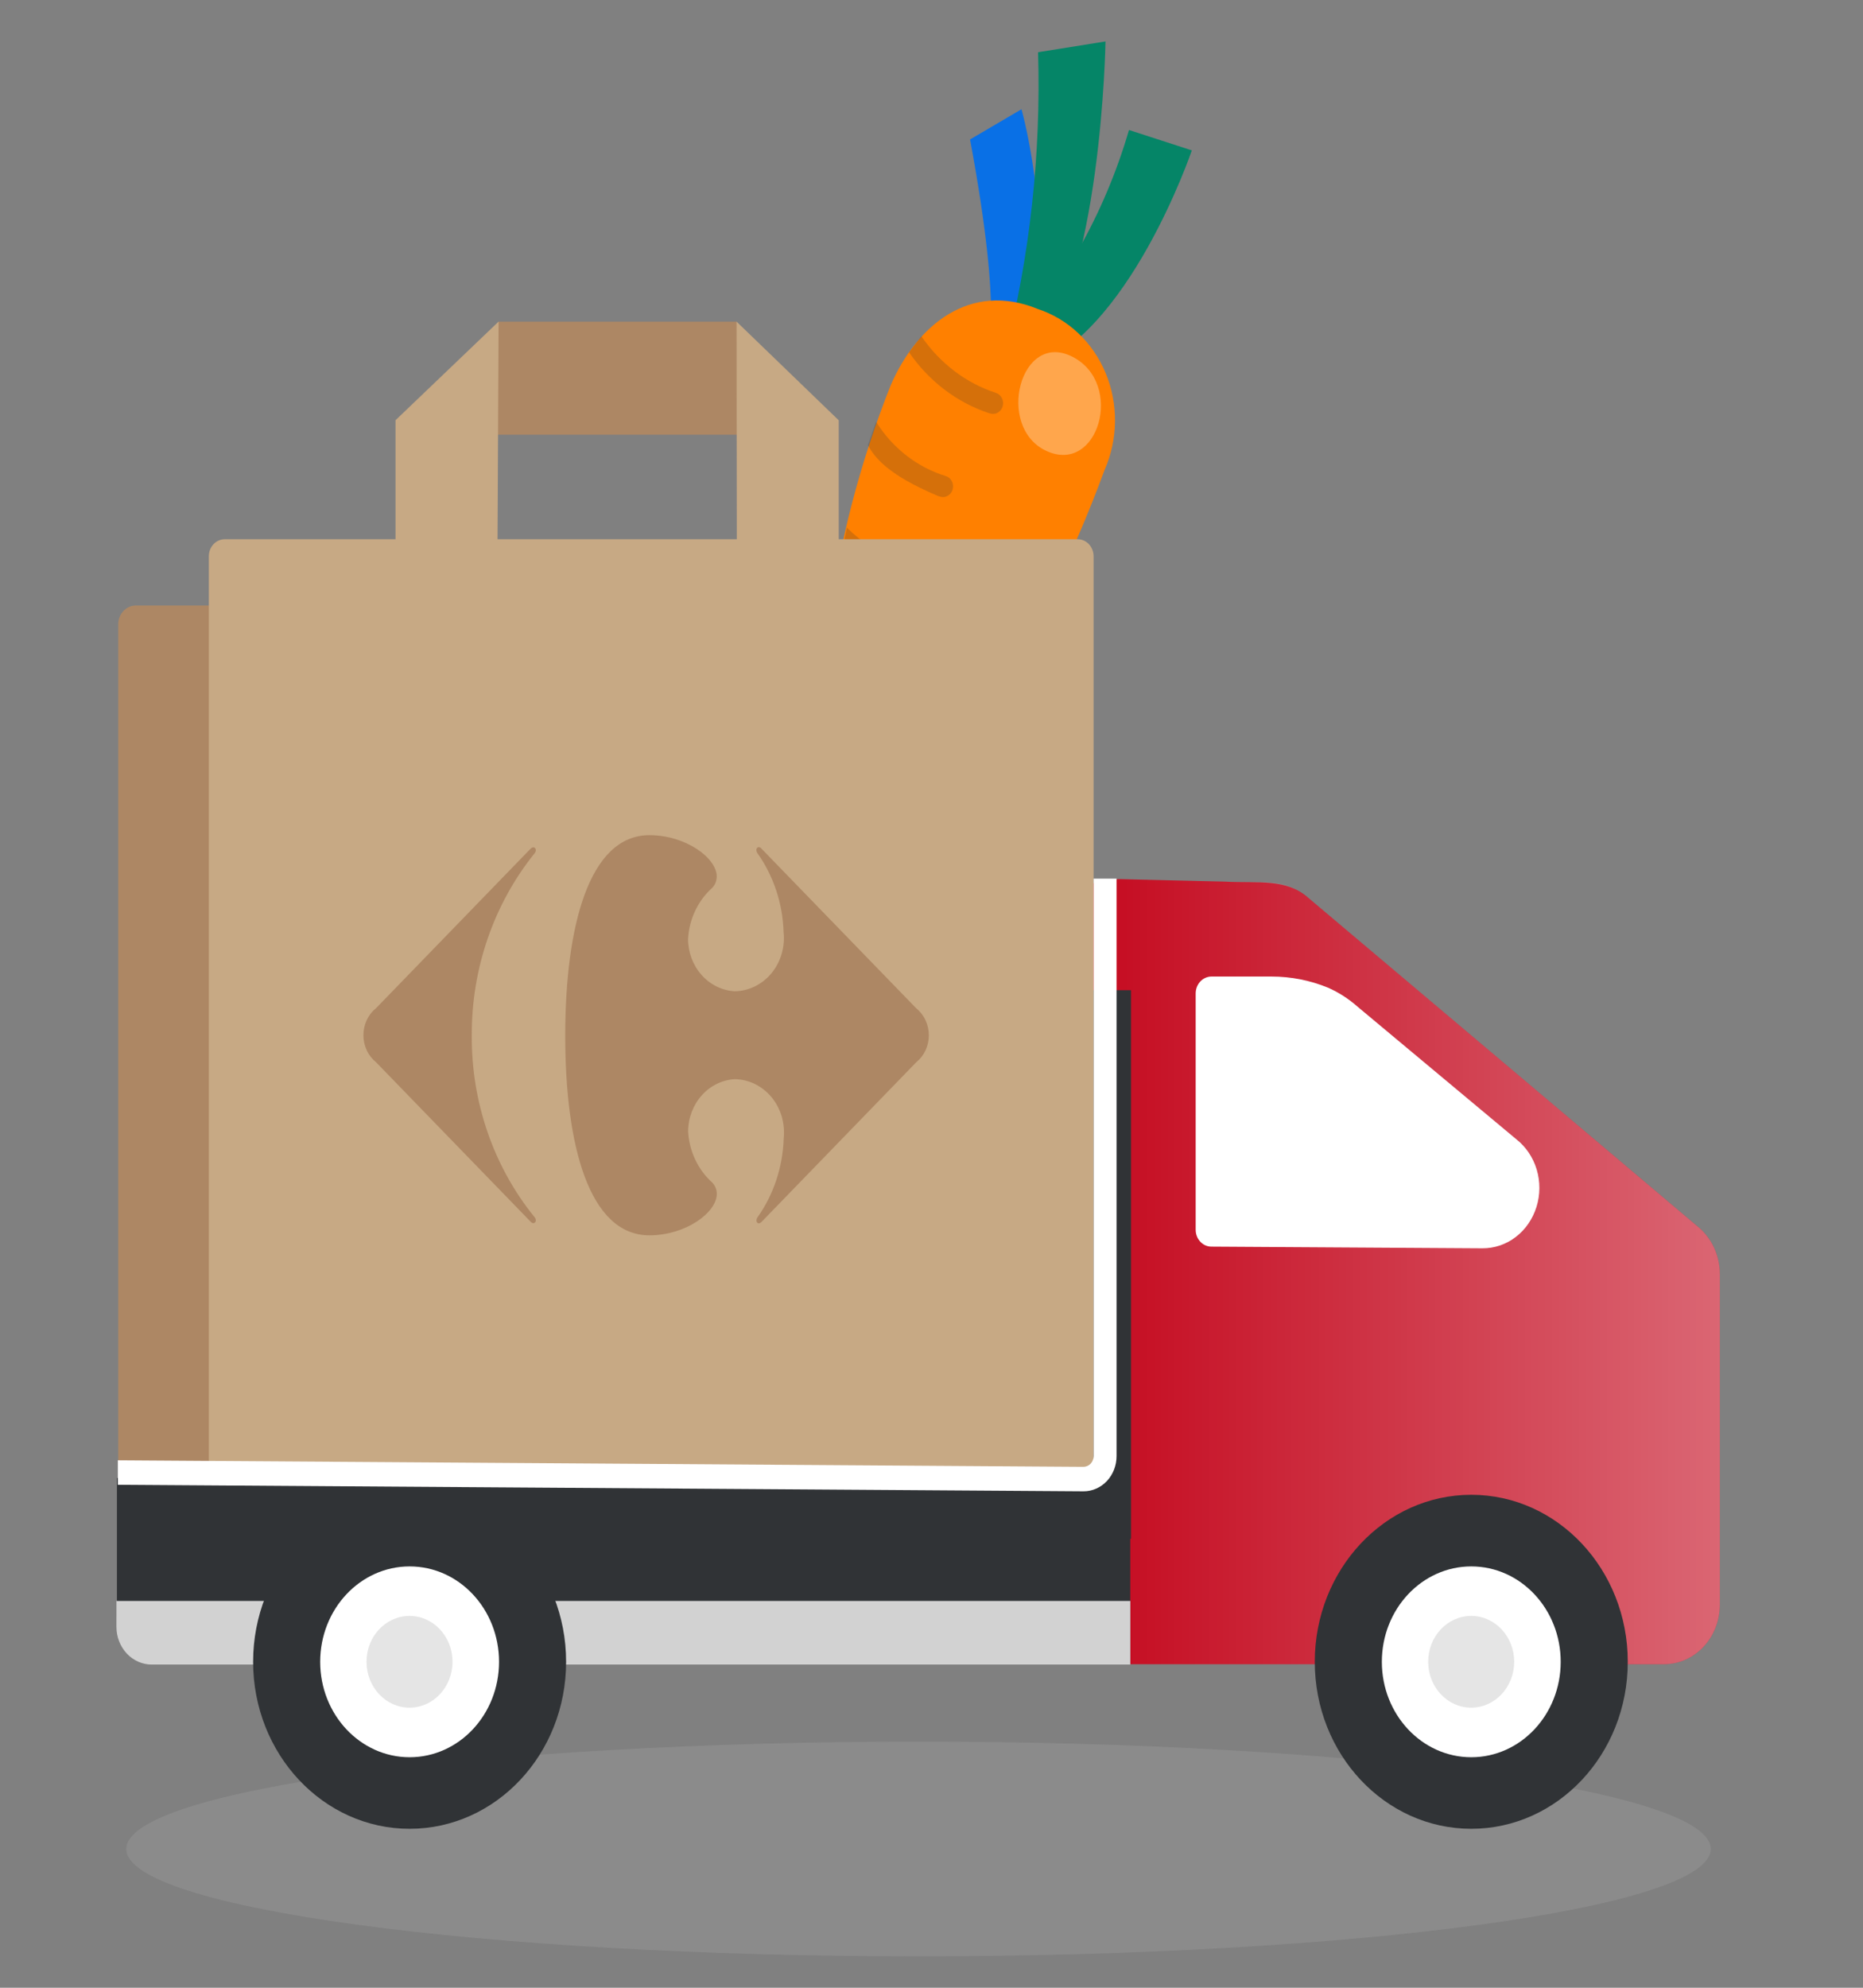 <svg width="30" height="32" viewBox="0 0 30 32" fill="none" xmlns="http://www.w3.org/2000/svg">
<rect x="0" y="0" width="30" height="32" fill="#808080" stroke="none"/>
<path d="M15.889 5.675C15.889 5.675 16.167 5.179 15.621 2.245L16.449 1.759C16.449 1.759 17.102 4.059 16.414 5.759L15.889 5.675Z" fill="#0970E6"/>
<path d="M16.18 5.708C16.585 4.123 16.765 2.483 16.716 0.841L17.802 0.667C17.802 0.667 17.74 4.6 16.615 5.818L16.18 5.708Z" fill="#058567"/>
<path d="M18.18 2.093L19.192 2.421C19.192 2.421 18.171 5.428 16.547 5.938L16.139 5.685C17.084 4.683 17.784 3.45 18.18 2.093Z" fill="#058567"/>
<path d="M14.346 6.195C13.849 7.439 13.509 8.748 13.334 10.087C13.119 11.405 12.931 13.771 13.348 13.937C13.785 14.111 15.512 11.999 15.709 11.687C16.555 10.407 17.253 9.022 17.788 7.563C17.895 7.321 17.952 7.056 17.955 6.788C17.958 6.519 17.907 6.253 17.805 6.008C17.703 5.762 17.553 5.543 17.365 5.365C17.176 5.187 16.954 5.054 16.714 4.975C15.619 4.525 14.764 5.237 14.346 6.195Z" fill="#FF8000"/>
<path opacity="0.3" d="M17.275 5.746C16.43 5.308 16.025 6.874 16.847 7.258C17.686 7.65 18.112 6.18 17.275 5.746Z" fill="white"/>
<path opacity="0.2" d="M14.836 5.412C15.133 5.846 15.553 6.166 16.034 6.324C16.076 6.336 16.111 6.366 16.132 6.406C16.153 6.446 16.159 6.493 16.147 6.537C16.136 6.581 16.108 6.619 16.071 6.641C16.033 6.664 15.989 6.67 15.947 6.657C15.937 6.655 15.926 6.652 15.916 6.648C15.404 6.476 14.956 6.134 14.639 5.672L14.836 5.412Z" fill="#303336"/>
<path opacity="0.2" d="M14.108 6.791C14.373 7.214 14.77 7.523 15.228 7.663C15.27 7.675 15.305 7.704 15.326 7.744C15.347 7.784 15.353 7.831 15.341 7.876C15.33 7.92 15.303 7.957 15.265 7.98C15.228 8.003 15.184 8.009 15.142 7.996C15.132 7.994 15.121 7.991 15.111 7.987C14.263 7.632 14.078 7.344 13.975 7.167L14.108 6.791Z" fill="#303336"/>
<path opacity="0.2" d="M13.576 8.801C13.801 9.005 14.06 9.161 14.339 9.261C14.347 9.265 14.355 9.267 14.364 9.269C14.396 9.278 14.431 9.274 14.46 9.256C14.49 9.239 14.511 9.209 14.52 9.174C14.529 9.14 14.525 9.103 14.508 9.071C14.492 9.04 14.464 9.017 14.432 9.007C14.137 8.896 13.866 8.722 13.637 8.494L13.576 8.801Z" fill="#303336"/>
<path d="M14.791 31.494C21.837 31.494 27.548 30.72 27.548 29.766C27.548 28.812 21.837 28.038 14.791 28.038C7.745 28.038 2.033 28.812 2.033 29.766C2.033 30.72 7.745 31.494 14.791 31.494Z" fill="#F7F7F7" fill-opacity="0.1"/>
<path d="M27.326 19.736L21.064 14.451C20.701 14.138 20.296 14.221 19.719 14.193L18.038 14.153C17.613 14.155 17.205 14.336 16.905 14.656C16.604 14.977 16.435 15.412 16.434 15.865V26.791H26.797C27.035 26.791 27.263 26.69 27.431 26.511C27.599 26.332 27.693 26.089 27.694 25.835V20.508C27.694 20.358 27.66 20.209 27.596 20.075C27.532 19.941 27.439 19.825 27.326 19.736Z" fill="#C20016"/>
<path opacity="0.4" d="M27.326 19.736L21.064 14.451C20.667 14.131 20.411 14.217 19.719 14.193L18.038 14.153C17.613 14.155 17.205 14.336 16.905 14.656C16.604 14.977 16.435 15.412 16.434 15.865V26.791H26.797C27.035 26.791 27.263 26.69 27.431 26.511C27.599 26.332 27.693 26.089 27.694 25.835V20.508C27.694 20.358 27.66 20.209 27.596 20.075C27.532 19.941 27.439 19.825 27.326 19.736Z" fill="url(#paint0_linear_1014_45732)"/>
<path d="M21.863 16.208C21.718 16.08 21.556 15.975 21.382 15.899C21.093 15.781 20.787 15.721 20.478 15.721H19.508C19.441 15.721 19.376 15.75 19.328 15.801C19.281 15.852 19.254 15.921 19.254 15.993V19.797C19.254 19.869 19.28 19.937 19.327 19.988C19.373 20.039 19.437 20.068 19.504 20.069L23.871 20.096C24.064 20.097 24.252 20.034 24.408 19.914C24.565 19.794 24.681 19.625 24.742 19.43C24.803 19.235 24.804 19.025 24.746 18.829C24.688 18.634 24.573 18.463 24.418 18.341L21.863 16.208Z" fill="white"/>
<path d="M17.5 23.756H2.696C2.322 23.756 2.02 24.079 2.02 24.477V26.052C2.02 26.45 2.322 26.773 2.696 26.773H17.5C17.873 26.773 18.176 26.45 18.176 26.052V24.477C18.176 24.079 17.873 23.756 17.5 23.756Z" fill="#C20016"/>
<path d="M17.014 23.191H3.276C3.195 23.191 3.118 23.157 3.061 23.096C3.005 23.035 2.973 22.953 2.973 22.867C2.973 22.782 3.005 22.699 3.061 22.639C3.118 22.578 3.195 22.544 3.276 22.544H17.014C17.094 22.544 17.171 22.578 17.228 22.639C17.285 22.699 17.317 22.782 17.317 22.867C17.317 22.953 17.285 23.035 17.228 23.096C17.171 23.157 17.094 23.191 17.014 23.191Z" fill="#C20016"/>
<path d="M17.014 21.687H3.276C3.195 21.687 3.118 21.653 3.061 21.592C3.005 21.531 2.973 21.449 2.973 21.363C2.973 21.278 3.005 21.195 3.061 21.135C3.118 21.074 3.195 21.04 3.276 21.04H17.014C17.094 21.04 17.171 21.074 17.228 21.135C17.285 21.195 17.317 21.278 17.317 21.363C17.317 21.449 17.285 21.531 17.228 21.592C17.171 21.653 17.094 21.687 17.014 21.687Z" fill="#C20016"/>
<path d="M17.014 20.109H3.276C3.198 20.105 3.124 20.07 3.07 20.009C3.016 19.949 2.986 19.869 2.986 19.786C2.986 19.702 3.016 19.622 3.07 19.562C3.124 19.501 3.198 19.466 3.276 19.462H17.014C17.093 19.466 17.166 19.501 17.22 19.562C17.274 19.622 17.304 19.702 17.304 19.786C17.304 19.869 17.274 19.949 17.22 20.009C17.166 20.07 17.093 20.105 17.014 20.109Z" fill="#C20016"/>
<path d="M1.883 23.794H18.201V26.794H2.609C2.417 26.794 2.233 26.713 2.096 26.568C1.96 26.423 1.883 26.227 1.883 26.022V23.794Z" fill="#303336"/>
<path d="M1.875 25.773H18.202V26.797H2.443C2.292 26.797 2.148 26.733 2.041 26.619C1.935 26.505 1.875 26.351 1.875 26.191V25.773Z" fill="#D2D2D2"/>
<path d="M18.212 15.941H17.584V24.772H18.212V15.941Z" fill="#303336"/>
<path d="M15.867 9.748H2.187C2.031 9.748 1.904 9.883 1.904 10.05V23.54C1.904 23.707 2.031 23.842 2.187 23.842H15.867C16.024 23.842 16.151 23.707 16.151 23.54V10.05C16.151 9.883 16.024 9.748 15.867 9.748Z" fill="#AD8764"/>
<path d="M3.62 8.681H17.353C17.421 8.681 17.486 8.709 17.535 8.761C17.582 8.812 17.61 8.882 17.61 8.954V23.902H3.62C3.552 23.902 3.486 23.873 3.438 23.822C3.39 23.771 3.363 23.701 3.363 23.629V8.954C3.363 8.882 3.39 8.812 3.438 8.761C3.486 8.709 3.552 8.681 3.62 8.681V8.681Z" fill="#C7A984"/>
<path d="M13.021 6.998H6.5L8.032 5.178H11.861L13.021 6.998Z" fill="#AD8764"/>
<path d="M6.369 9.075H8.01L8.029 5.177L6.369 6.765V9.075Z" fill="#C7A984"/>
<path d="M13.506 9.076H11.865L11.861 5.178L13.506 6.766L13.506 9.076Z" fill="#C7A984"/>
<path d="M6.596 29.441C7.988 29.441 9.116 28.237 9.116 26.753C9.116 25.268 7.988 24.064 6.596 24.064C5.204 24.064 4.076 25.268 4.076 26.753C4.076 28.237 5.204 29.441 6.596 29.441Z" fill="#303336"/>
<path d="M6.596 28.289C7.392 28.289 8.036 27.601 8.036 26.753C8.036 25.904 7.392 25.217 6.596 25.217C5.801 25.217 5.156 25.904 5.156 26.753C5.156 27.601 5.801 28.289 6.596 28.289Z" fill="white"/>
<path d="M6.595 27.491C6.977 27.491 7.287 27.16 7.287 26.752C7.287 26.344 6.977 26.014 6.595 26.014C6.212 26.014 5.902 26.344 5.902 26.752C5.902 27.16 6.212 27.491 6.595 27.491Z" fill="#E5E5E5"/>
<path d="M23.692 29.441C25.084 29.441 26.212 28.237 26.212 26.753C26.212 25.268 25.084 24.064 23.692 24.064C22.3 24.064 21.172 25.268 21.172 26.753C21.172 28.237 22.3 29.441 23.692 29.441Z" fill="#303336"/>
<path d="M23.692 28.289C24.487 28.289 25.132 27.601 25.132 26.753C25.132 25.904 24.487 25.217 23.692 25.217C22.897 25.217 22.252 25.904 22.252 26.753C22.252 27.601 22.897 28.289 23.692 28.289Z" fill="white"/>
<path d="M23.691 27.491C24.073 27.491 24.383 27.16 24.383 26.752C24.383 26.344 24.073 26.014 23.691 26.014C23.308 26.014 22.998 26.344 22.998 26.752C22.998 27.16 23.308 27.491 23.691 27.491Z" fill="#E5E5E5"/>
<path d="M17.449 24.008L1.898 23.903V23.509L17.448 23.614C17.491 23.613 17.532 23.595 17.563 23.563C17.593 23.531 17.61 23.487 17.61 23.441V14.145H17.98V23.441C17.98 23.516 17.966 23.589 17.94 23.658C17.913 23.727 17.874 23.79 17.825 23.842C17.775 23.895 17.716 23.937 17.652 23.965C17.587 23.994 17.518 24.008 17.448 24.008H17.449Z" fill="white"/>
<path d="M8.544 13.663L6.054 16.232C5.991 16.282 5.94 16.348 5.905 16.423C5.87 16.498 5.852 16.581 5.852 16.665C5.852 16.749 5.87 16.832 5.905 16.907C5.94 16.983 5.991 17.048 6.054 17.099L8.544 19.667C8.55 19.674 8.556 19.68 8.564 19.684C8.572 19.688 8.58 19.691 8.588 19.691C8.594 19.691 8.6 19.689 8.605 19.687C8.61 19.684 8.614 19.68 8.618 19.676C8.622 19.671 8.625 19.666 8.626 19.66C8.628 19.654 8.628 19.648 8.628 19.642C8.626 19.623 8.619 19.605 8.606 19.592C7.949 18.782 7.59 17.744 7.597 16.673C7.591 15.598 7.95 14.556 8.606 13.74C8.619 13.727 8.626 13.709 8.628 13.69C8.629 13.684 8.628 13.678 8.626 13.672C8.625 13.666 8.622 13.661 8.618 13.656C8.615 13.651 8.61 13.648 8.605 13.645C8.6 13.642 8.594 13.641 8.588 13.641C8.58 13.641 8.572 13.644 8.564 13.648C8.556 13.652 8.55 13.658 8.544 13.665" fill="#AD8764"/>
<path d="M10.457 13.445C9.483 13.445 9.102 14.919 9.102 16.675C9.102 18.431 9.483 19.887 10.457 19.887C11.043 19.887 11.541 19.521 11.543 19.22C11.543 19.186 11.536 19.151 11.523 19.12C11.51 19.088 11.491 19.06 11.468 19.036C11.354 18.934 11.261 18.808 11.195 18.667C11.128 18.525 11.089 18.371 11.081 18.213C11.082 17.997 11.161 17.79 11.3 17.634C11.439 17.478 11.629 17.385 11.831 17.373C11.943 17.375 12.054 17.401 12.156 17.451C12.258 17.501 12.35 17.574 12.424 17.663C12.498 17.753 12.554 17.859 12.588 17.973C12.621 18.088 12.632 18.208 12.62 18.327C12.605 18.789 12.457 19.235 12.194 19.603C12.186 19.616 12.182 19.631 12.182 19.646C12.181 19.652 12.181 19.658 12.183 19.663C12.184 19.669 12.187 19.674 12.191 19.678C12.194 19.683 12.198 19.687 12.203 19.69C12.208 19.692 12.213 19.694 12.218 19.695C12.236 19.692 12.253 19.683 12.265 19.669L14.755 17.1C14.818 17.049 14.869 16.984 14.904 16.909C14.939 16.834 14.957 16.751 14.957 16.667C14.957 16.583 14.939 16.5 14.904 16.425C14.869 16.349 14.818 16.284 14.755 16.233L12.263 13.663C12.252 13.648 12.235 13.639 12.217 13.637C12.212 13.638 12.206 13.639 12.202 13.642C12.197 13.645 12.193 13.649 12.189 13.653C12.186 13.658 12.183 13.663 12.181 13.669C12.18 13.674 12.18 13.68 12.18 13.686C12.181 13.701 12.185 13.716 12.193 13.729C12.455 14.097 12.604 14.542 12.618 15.004C12.631 15.123 12.62 15.244 12.586 15.358C12.553 15.472 12.497 15.578 12.423 15.668C12.348 15.758 12.257 15.83 12.155 15.88C12.053 15.93 11.942 15.957 11.83 15.958C11.628 15.946 11.438 15.853 11.299 15.697C11.159 15.541 11.081 15.334 11.08 15.119C11.088 14.96 11.127 14.806 11.194 14.664C11.26 14.523 11.353 14.397 11.467 14.295C11.49 14.272 11.509 14.243 11.522 14.212C11.534 14.18 11.541 14.146 11.542 14.112C11.542 13.811 11.042 13.445 10.456 13.445" fill="#AD8764"/>
<defs>
<linearGradient id="paint0_linear_1014_45732" x1="16.434" y1="20.472" x2="27.694" y2="20.472" gradientUnits="userSpaceOnUse">
<stop stop-color="white" stop-opacity="0"/>
<stop offset="1" stop-color="white"/>
</linearGradient>
</defs>
</svg>
